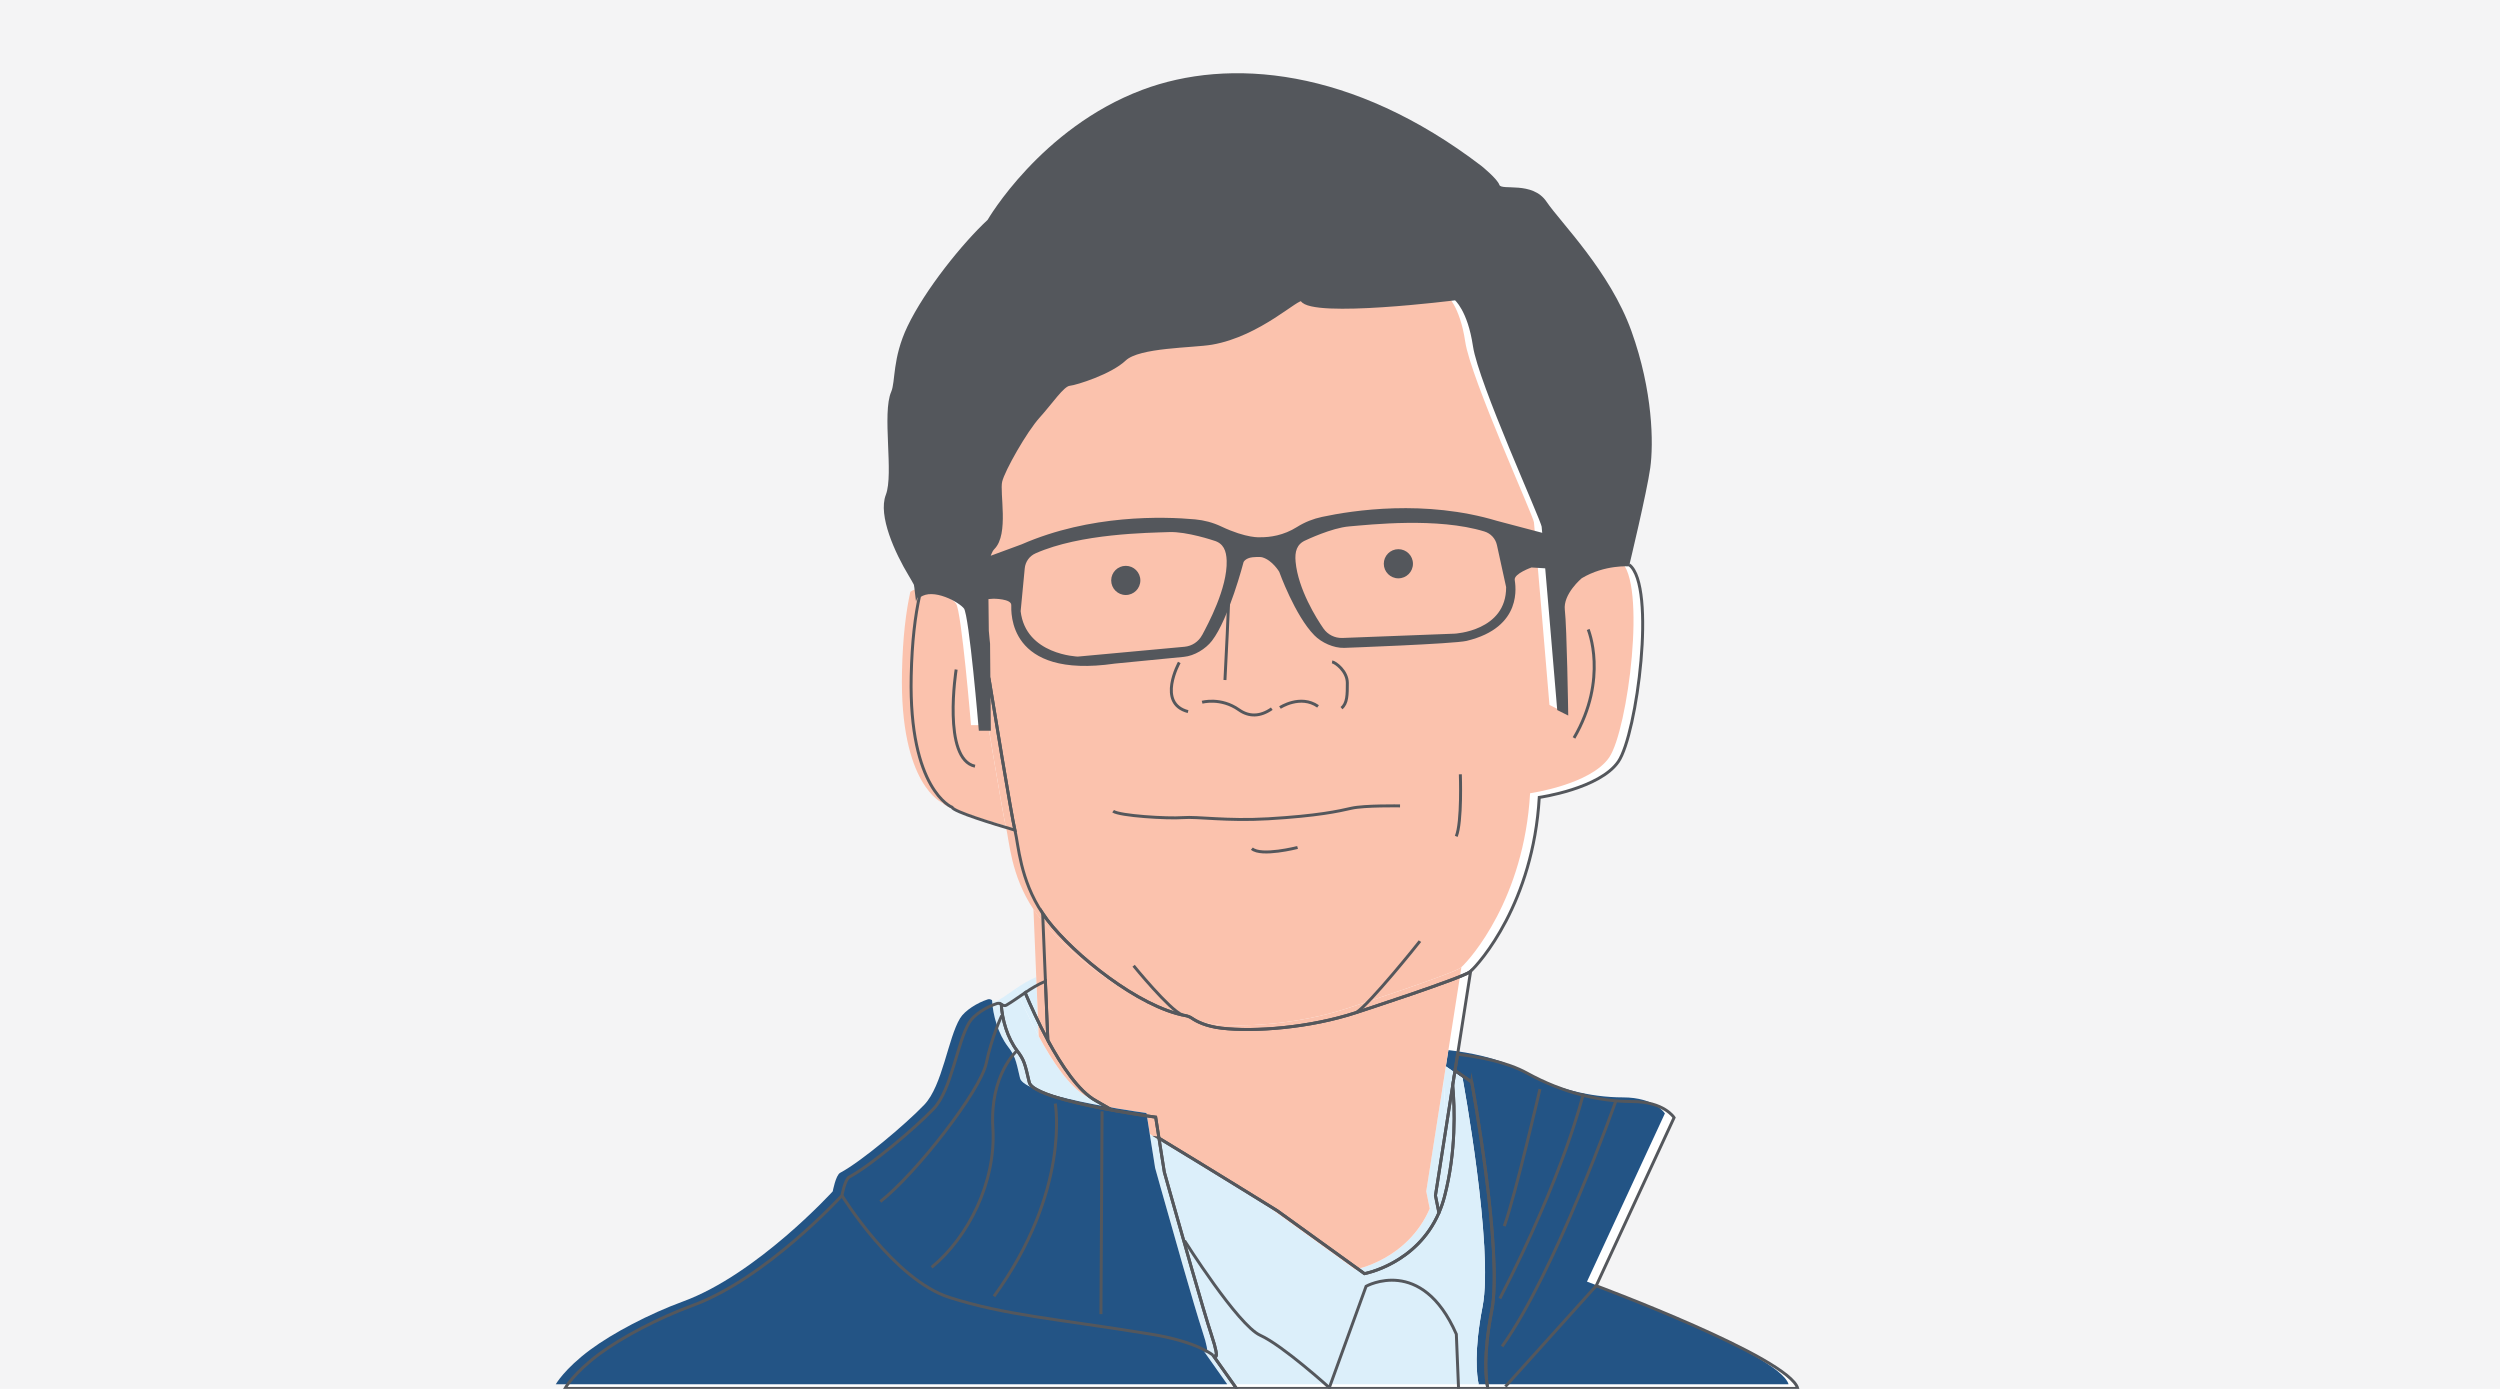 <?xml version="1.0" encoding="UTF-8"?>
<svg id="Layer_1" data-name="Layer 1" xmlns="http://www.w3.org/2000/svg" viewBox="0 0 841.89 467.72">
  <defs>
    <style>
      .cls-1 {
        fill: #f4f4f5;
      }

      .cls-2 {
        fill: none;
        stroke: #54575c;
        stroke-miterlimit: 10;
      }

      .cls-3 {
        fill: #fff;
      }

      .cls-4 {
        fill: #dceffa;
      }

      .cls-5 {
        fill: #fbc2ad;
      }

      .cls-6 {
        fill: #54575c;
      }

      .cls-7 {
        fill: #235485;
      }
    </style>
  </defs>
  <rect class="cls-1" x="0" y="-.37" width="841.89" height="468.46"/>
  <g>
    <g>
      <path class="cls-3" d="M333.27,245.75h-3.08s-3.21-38.42-5.03-40.92c-1.69-2.33-10.86-7.35-15.4-3.96-1.43,6.47-2.56,15.21-2.81,27-.83,38.31,13.74,44.14,13.74,44.14.6,1.49,13.74,5.53,21.19,7.71-1.21-5.17-7.23-41.93-8.76-51.33l.15,17.36Z"/>
      <path class="cls-3" d="M548.81,190.39s-8.4-.68-16.34,4.08c0,0-6.58,5.45-5.9,11.12.68,5.67,1.13,34.72,1.13,34.72l-2.72-1.36s-4.99-59.22-5.22-61.49c-.23-2.27-21.33-48.56-23.14-60.81-1.82-12.25-6.35-15.88-6.35-15.88,0,0-48.32,6.12-51.73.45-.97-1.61-14.02,11.72-30.43,14.53-6.36,1.09-24.48.9-29.25,5.44s-16.34,8.17-18.61,8.4-6.13,6.13-10.44,10.89c-4.31,4.77-11.8,17.93-12.71,21.78-.91,3.86,2.27,17.7-2.5,22.46-.9.9-1.52,2.63-1.93,4.83-.13.68-.23,1.41-.32,2.17l.24,20.88c.22,2.63.42,4.34.42,4.34l.1,11.46c1.53,9.4,7.55,46.16,8.76,51.33.02.07.03.14.05.2,1.17,4.7,1.62,16.38,9.27,27.8.49.73,1,1.46,1.55,2.18,8.91,11.74,30.82,29.4,46.57,32.27.8.15,1.56.46,2.23.92,1.43.98,4.59,2.69,9.92,3.31,11.08,1.28,29.61-.09,45.38-5.27,0,0,35.81-11.66,38.31-13.74.05-.04.11-.1.17-.15,3.05-2.74,21.1-23.03,23.14-58.56,0,0,20.4-2.91,26.65-12.08,6.25-9.16,12.79-59.15,3.69-66.22Z"/>
      <path class="cls-3" d="M352.14,330.6c-2.52,1.06-4.74,2.44-6.82,3.85,1.75,4.14,4.43,10.09,7.64,16.04l-.82-19.89Z"/>
      <path class="cls-3" d="M369.08,370.81c-5.75-3.19-11.5-11.76-16.12-20.32-3.22-5.95-5.89-11.91-7.64-16.04-2.19,1.47-4.23,2.98-6.3,4.19-.68.39-1.19.03-1.74-.28.33,5.21,2.06,11.3,5.33,15.6,2.42,3.18,2.65,4.39,4.1,10.65.5,2.19,5.85,4.28,12.59,6.08,4.83,1.29,10.38,2.43,15.39,3.34-2.23-1.31-4.13-2.41-5.59-3.22Z"/>
      <path class="cls-3" d="M537.63,433.16l26.23-56.63s-3.33-5.41-14.16-5.41-23.32-2.91-35.39-9.58c-6.78-3.74-16.3-5.51-23.36-6.34l-.86,5.47,5.62,3.89s10.59,57.3,6.74,77.04c-2.95,15.14-1.94,23.19-1.31,26.13h104.36c-2.92-10.41-67.87-34.56-67.87-34.56Z"/>
      <path class="cls-3" d="M484.67,408.57c.74-1.7,1.38-3.52,1.89-5.5,3.92-15.02,3.46-29.64,2.76-37.5l-5.83,37.19s.47,2.37,1.17,5.81Z"/>
      <path class="cls-3" d="M495.71,364.55l-5.62-3.89-.77,4.91c.7,7.86,1.16,22.48-2.76,37.5-.52,1.98-1.16,3.8-1.89,5.5-7.5,17.3-25.07,20.5-25.07,20.5l-29.37-21.19s-21.66-13.43-39.84-24.45l1.81,11.45s.65,2.33,1.69,6.03c3.54,12.57,11.59,41.05,14.2,48.86,3.37,10.11.48,6.74.48,6.74l7.92,11.2h84.65c-.63-2.93-1.64-10.99,1.31-26.13,3.85-19.74-6.74-77.04-6.74-77.04Z"/>
      <path class="cls-3" d="M390.39,383.43c18.19,11.02,39.84,24.45,39.84,24.45l29.37,21.19s17.57-3.2,25.07-20.5c-.7-3.44-1.17-5.81-1.17-5.81l5.83-37.19.77-4.91.86-5.47,4.38-27.95c-.06.05-.13.11-.17.15-2.5,2.08-38.31,13.74-38.31,13.74-15.78,5.18-34.3,6.55-45.38,5.27-5.33-.62-8.5-2.33-9.92-3.31-.67-.46-1.43-.77-2.22-.92-15.75-2.87-37.66-20.53-46.57-32.27-.55-.73-1.07-1.45-1.55-2.18l.94,22.88.82,19.89c4.62,8.56,10.37,17.12,16.12,20.32,1.46.81,3.37,1.91,5.59,3.22,8,1.46,14.6,2.34,14.6,2.34l1.11,7.06Z"/>
      <path class="cls-3" d="M408.08,449.77c-2.6-7.81-10.66-36.29-14.2-48.86-1.04-3.71-1.69-6.03-1.69-6.03l-1.81-11.45-1.11-7.06s-6.6-.88-14.6-2.34c-5-.91-10.55-2.05-15.39-3.34-6.74-1.8-12.09-3.89-12.59-6.08-1.44-6.26-1.68-7.47-4.1-10.65-3.27-4.31-5.01-10.39-5.33-15.6-.42-.24-.85-.44-1.4-.27-3.61,1.16-7.79,3.8-9.35,6.37-4.1,6.74-5.9,22.7-12.08,29.15-6.3,6.58-21.24,19.15-28.31,22.9-1.49.79-2.5,6.25-2.5,6.25,0,0-25.4,27.9-50.38,37.06-11.49,4.21-23.79,10.73-31.23,16.24-8.74,6.47-11.66,11.66-11.66,11.66h226.13l-7.92-11.2s2.89,3.37-.48-6.74Z"/>
    </g>
    <g>
      <path class="cls-5" d="M330.07,244.19h-3.08s-3.21-38.42-5.03-40.92c-1.69-2.33-10.86-7.35-15.4-3.96-1.43,6.47-2.56,15.21-2.81,27-.83,38.31,13.74,44.14,13.74,44.14.6,1.49,13.74,5.53,21.19,7.71-1.21-5.17-7.23-41.93-8.76-51.33l.15,17.36Z"/>
      <path class="cls-5" d="M545.62,188.83s-8.4-.68-16.34,4.08c0,0-6.58,5.45-5.9,11.12.68,5.67,1.13,34.72,1.13,34.72l-2.72-1.36s-4.99-59.22-5.22-61.49c-.23-2.27-21.33-48.56-23.14-60.81-1.82-12.25-6.35-15.88-6.35-15.88,0,0-48.32,6.12-51.73.45-.97-1.61-14.02,11.72-30.43,14.53-6.36,1.09-24.48.9-29.25,5.44s-16.34,8.17-18.61,8.4-6.13,6.13-10.44,10.89c-4.31,4.77-11.8,17.93-12.71,21.78-.91,3.86,2.27,17.7-2.5,22.46-.9.9-1.52,2.63-1.93,4.83-.13.68-.23,1.41-.32,2.17l.24,20.88c.22,2.63.42,4.34.42,4.34l.1,11.46c1.53,9.4,7.55,46.16,8.76,51.33.02.07.03.14.05.2,1.17,4.7,1.62,16.38,9.27,27.8.49.73,1,1.46,1.55,2.18,8.91,11.74,30.82,29.4,46.57,32.27.8.15,1.56.46,2.23.92,1.43.98,4.59,2.69,9.92,3.31,11.08,1.28,29.61-.09,45.38-5.27,0,0,35.81-11.66,38.31-13.74.05-.04.11-.1.17-.15,3.05-2.74,21.1-23.03,23.14-58.56,0,0,20.4-2.91,26.65-12.08,6.25-9.16,12.79-59.15,3.69-66.22Z"/>
      <path class="cls-4" d="M348.94,329.04c-2.52,1.06-4.74,2.44-6.82,3.85,1.75,4.14,4.43,10.09,7.64,16.04l-.82-19.89Z"/>
      <path class="cls-4" d="M365.89,369.25c-5.75-3.19-11.5-11.76-16.12-20.32-3.22-5.95-5.89-11.91-7.64-16.04-2.19,1.47-4.23,2.98-6.3,4.19-.68.39-1.19.03-1.74-.28.33,5.21,2.06,11.3,5.33,15.6,2.42,3.18,2.65,4.39,4.1,10.65.5,2.19,5.85,4.28,12.59,6.08,4.83,1.29,10.38,2.43,15.39,3.34-2.23-1.31-4.13-2.41-5.59-3.22Z"/>
      <path class="cls-7" d="M534.43,431.59l26.23-56.63s-3.33-5.41-14.16-5.41-23.32-2.91-35.39-9.58c-6.78-3.74-16.3-5.51-23.36-6.34l-.86,5.47,5.62,3.89s10.59,57.3,6.74,77.04c-2.95,15.14-1.94,23.19-1.31,26.13h104.36c-2.92-10.41-67.87-34.56-67.87-34.56Z"/>
      <path class="cls-4" d="M481.47,407.01c.74-1.7,1.38-3.52,1.89-5.5,3.92-15.02,3.46-29.64,2.76-37.5l-5.83,37.19s.47,2.37,1.17,5.81Z"/>
      <path class="cls-4" d="M492.52,362.99l-5.62-3.89-.77,4.91c.7,7.86,1.16,22.48-2.76,37.5-.52,1.98-1.16,3.8-1.89,5.5-7.5,17.3-25.07,20.5-25.07,20.5l-29.37-21.19s-21.66-13.43-39.84-24.45l1.81,11.45s.65,2.33,1.69,6.03c3.54,12.57,11.59,41.05,14.2,48.86,3.37,10.11.48,6.74.48,6.74l7.92,11.2h84.65c-.63-2.93-1.64-10.99,1.31-26.13,3.85-19.74-6.74-77.04-6.74-77.04Z"/>
      <path class="cls-5" d="M387.19,381.87c18.19,11.02,39.84,24.45,39.84,24.45l29.37,21.19s17.57-3.2,25.07-20.5c-.7-3.44-1.17-5.81-1.17-5.81l5.83-37.19.77-4.91.86-5.47,4.38-27.95c-.06.05-.13.11-.17.15-2.5,2.08-38.31,13.74-38.31,13.74-15.78,5.18-34.3,6.55-45.38,5.27-5.33-.62-8.5-2.33-9.92-3.31-.67-.46-1.43-.77-2.22-.92-15.75-2.87-37.66-20.53-46.57-32.27-.55-.73-1.07-1.45-1.55-2.18l.94,22.88.82,19.89c4.62,8.56,10.37,17.12,16.12,20.32,1.46.81,3.37,1.91,5.59,3.22,8,1.46,14.6,2.34,14.6,2.34l1.11,7.06Z"/>
      <path class="cls-7" d="M404.89,448.21c-2.6-7.81-10.66-36.29-14.2-48.86-1.04-3.71-1.69-6.03-1.69-6.03l-1.81-11.45-1.11-7.06s-6.6-.88-14.6-2.34c-5-.91-10.55-2.05-15.39-3.34-6.74-1.8-12.09-3.89-12.59-6.08-1.44-6.26-1.68-7.47-4.1-10.65-3.27-4.31-5.01-10.39-5.33-15.6-.42-.24-.85-.44-1.4-.27-3.61,1.16-7.79,3.8-9.35,6.37-4.1,6.74-5.9,22.7-12.08,29.15-6.3,6.58-21.24,19.15-28.31,22.9-1.49.79-2.5,6.25-2.5,6.25,0,0-25.4,27.9-50.38,37.06-11.49,4.21-23.79,10.73-31.23,16.24-8.74,6.47-11.66,11.66-11.66,11.66h226.13l-7.92-11.2s2.89,3.37-.48-6.74Z"/>
    </g>
    <g>
      <path class="cls-2" d="M333.17,245.59h-3.08s-3.21-38.42-5.03-40.92c-1.69-2.33-10.86-7.35-15.4-3.96-1.43,6.47-2.56,15.21-2.81,27-.83,38.31,13.74,44.14,13.74,44.14.6,1.49,13.74,5.53,21.19,7.71-1.21-5.17-7.23-41.93-8.76-51.33l.15,17.36Z"/>
      <path class="cls-6" d="M549.39,111.49c-7.26-20.19-23.83-36.53-28.59-43.57s-15.2-3.63-15.88-5.67c-.68-2.04-6.01-6.35-6.01-6.35-43.51-33.24-85.19-36.57-114.25-25.64-34.2,12.87-52.08,43.79-52.08,43.79-8.31,7.7-21.02,23.39-26.99,35.88-5.12,10.71-4,18.63-5.46,21.98-3.18,7.26.91,27.68-1.82,34.72-2.72,7.03,3.18,19.74,7.71,27.23,3.06,5.05,3.41,7.01,3.63,6.85,4.54-3.39,13.7,1.63,15.4,3.96,1.81,2.5,5.03,40.92,5.03,40.92h3.08s-.15-17.36-.15-17.36l-.1-11.46s-.2-1.71-.42-4.34l-.24-20.88c.09-.76.2-1.49.32-2.17.41-2.2,1.03-3.92,1.93-4.83,4.77-4.77,1.59-18.61,2.5-22.46.91-3.86,8.4-17.02,12.71-21.78,4.31-4.77,8.17-10.66,10.44-10.89s13.84-3.86,18.61-8.4,22.89-4.35,29.25-5.44c16.41-2.81,29.46-16.14,30.43-14.53,3.41,5.67,51.73-.45,51.73-.45,0,0,4.54,3.63,6.35,15.88,1.82,12.25,22.92,58.54,23.14,60.81.23,2.27,5.22,61.49,5.22,61.49l2.72,1.36s-.45-29.04-1.13-34.72c-.68-5.67,5.9-11.12,5.9-11.12,7.94-4.77,16.34-4.08,16.34-4.08,0,0,5.9-24.51,7.03-32.67,1.13-8.17.91-25.87-6.35-46.06Z"/>
      <path class="cls-2" d="M548.71,190.23s-8.4-.68-16.34,4.08c0,0-6.58,5.45-5.9,11.12.68,5.67,1.13,34.72,1.13,34.72l-2.72-1.36s-4.99-59.22-5.22-61.49c-.23-2.27-21.33-48.56-23.14-60.81-1.82-12.25-6.35-15.88-6.35-15.88,0,0-48.32,6.12-51.73.45-.97-1.61-14.02,11.72-30.43,14.53-6.36,1.09-24.48.9-29.25,5.44s-16.34,8.17-18.61,8.4-6.13,6.13-10.44,10.89c-4.31,4.77-11.8,17.93-12.71,21.78-.91,3.86,2.27,17.7-2.5,22.46-.9.9-1.52,2.63-1.93,4.83-.13.68-.23,1.41-.32,2.17l.24,20.88c.22,2.63.42,4.34.42,4.34l.1,11.46c1.53,9.4,7.55,46.16,8.76,51.33.02.07.03.14.05.2,1.17,4.7,1.62,16.38,9.27,27.8.49.73,1,1.46,1.55,2.18,8.91,11.74,30.82,29.4,46.57,32.27.8.15,1.56.46,2.23.92,1.43.98,4.59,2.69,9.92,3.31,11.08,1.28,29.61-.09,45.38-5.27,0,0,35.81-11.66,38.31-13.74.05-.04.11-.1.17-.15,3.05-2.74,21.1-23.03,23.14-58.56,0,0,20.4-2.91,26.65-12.08,6.25-9.16,12.79-59.15,3.69-66.22Z"/>
      <path class="cls-2" d="M352.04,330.44c-2.52,1.06-4.74,2.44-6.82,3.85,1.75,4.14,4.43,10.09,7.64,16.04l-.82-19.89Z"/>
      <path class="cls-2" d="M368.98,370.65c-5.75-3.19-11.5-11.76-16.12-20.32-3.22-5.95-5.89-11.91-7.64-16.04-2.19,1.47-4.23,2.98-6.3,4.19-.68.39-1.19.03-1.74-.28.33,5.21,2.06,11.3,5.33,15.6,2.42,3.18,2.65,4.39,4.1,10.65.5,2.19,5.85,4.28,12.59,6.08,4.83,1.29,10.38,2.43,15.39,3.34-2.23-1.31-4.13-2.41-5.59-3.22Z"/>
      <g>
        <path class="cls-2" d="M537.53,432.99l26.23-56.63s-3.33-5.41-14.16-5.41-23.32-2.91-35.39-9.58c-6.78-3.74-16.3-5.51-23.36-6.34l-.86,5.47,5.62,3.89s10.59,57.3,6.74,77.04c-2.95,15.14-1.94,23.19-1.31,26.13h104.36c-2.92-10.41-67.87-34.56-67.87-34.56Z"/>
        <path class="cls-2" d="M484.57,408.41c.74-1.7,1.38-3.52,1.89-5.5,3.92-15.02,3.46-29.64,2.76-37.5l-5.83,37.19s.47,2.37,1.17,5.81Z"/>
        <path class="cls-2" d="M495.61,364.39l-5.62-3.89-.77,4.91c.7,7.86,1.16,22.48-2.76,37.5-.52,1.98-1.16,3.8-1.89,5.5-7.5,17.3-25.07,20.5-25.07,20.5l-29.37-21.19s-21.66-13.43-39.84-24.45l1.81,11.45s.65,2.33,1.69,6.03c3.54,12.57,11.59,41.05,14.2,48.86,3.37,10.11.48,6.74.48,6.74l7.92,11.2h84.65c-.63-2.93-1.64-10.99,1.31-26.13,3.85-19.74-6.74-77.04-6.74-77.04Z"/>
        <path class="cls-2" d="M390.29,383.27c18.19,11.02,39.84,24.45,39.84,24.45l29.37,21.19s17.57-3.2,25.07-20.5c-.7-3.44-1.17-5.81-1.17-5.81l5.83-37.19.77-4.91.86-5.47,4.38-27.95c-.06.05-.13.11-.17.15-2.5,2.08-38.31,13.74-38.31,13.74-15.78,5.18-34.3,6.55-45.38,5.27-5.33-.62-8.5-2.33-9.92-3.31-.67-.46-1.43-.77-2.22-.92-15.75-2.87-37.66-20.53-46.57-32.27-.55-.73-1.07-1.45-1.55-2.18l.94,22.88.82,19.89c4.62,8.56,10.37,17.12,16.12,20.32,1.46.81,3.37,1.91,5.59,3.22,8,1.46,14.6,2.34,14.6,2.34l1.11,7.06Z"/>
        <path class="cls-2" d="M407.98,449.61c-2.6-7.81-10.66-36.29-14.2-48.86-1.04-3.71-1.69-6.03-1.69-6.03l-1.81-11.45-1.11-7.06s-6.6-.88-14.6-2.34c-5-.91-10.55-2.05-15.39-3.34-6.74-1.8-12.09-3.89-12.59-6.08-1.44-6.26-1.68-7.47-4.1-10.65-3.27-4.31-5.01-10.39-5.33-15.6-.42-.24-.85-.44-1.4-.27-3.61,1.16-7.79,3.8-9.35,6.37-4.1,6.74-5.9,22.7-12.08,29.15-6.3,6.58-21.24,19.15-28.31,22.9-1.49.79-2.5,6.25-2.5,6.25,0,0-25.4,27.9-50.38,37.06-11.49,4.21-23.79,10.73-31.23,16.24-8.74,6.47-11.66,11.66-11.66,11.66h226.13l-7.92-11.2s2.89,3.37-.48-6.74Z"/>
      </g>
    </g>
    <path class="cls-2" d="M471.47,271.39s-12.03-.2-16.37.79c-4.34.99-11.24,2.56-28,3.55-14.03.83-23.66-.79-28.79-.39-5.13.39-21.3-.59-23.46-2.17"/>
    <path class="cls-2" d="M436.96,285.39s-12.23,3.15-15.38.39"/>
    <path class="cls-2" d="M397.13,223.08s-7.69,13.8,2.96,16.56"/>
    <path class="cls-2" d="M404.82,236.49s6.31-1.77,12.42,2.56c3.31,2.35,7.1,2.37,11.04-.39"/>
    <path class="cls-2" d="M431.04,238.27s6.9-4.54,12.82-.39"/>
    <path class="cls-2" d="M448.59,222.89c1.18.2,5.13,3.15,5.13,7.1s0,6.9-1.97,8.48"/>
    <path class="cls-2" d="M412.51,229s1.58-29.97,1.38-33.13"/>
    <path class="cls-2" d="M491.78,260.75s.59,16.17-1.38,20.9"/>
    <path class="cls-2" d="M478.17,316.94c-.39.59-17.01,21.24-21.42,24.03"/>
    <path class="cls-2" d="M381.75,325.22s12.03,14.79,16.37,16.56"/>
    <path class="cls-2" d="M398.89,417.78s18.01,28.52,25.51,31.89c7.5,3.38,23.26,17.63,23.26,17.63l12.38-34.14s18.76-10.51,30.39,16.13l.75,18.39"/>
    <line class="cls-2" x1="537.53" y1="432.99" x2="506.95" y2="466.93"/>
    <path class="cls-2" d="M283.53,402.6s17.43,28.31,36.19,34.32c18.76,6,35.65,7.13,67.91,12.38,15.61,2.54,20.83,7.06,20.83,7.06"/>
    <line class="cls-2" x1="371.13" y1="374.25" x2="370.75" y2="442.54"/>
    <path class="cls-2" d="M355.37,371.63s5.25,29.27-20.64,64.91"/>
    <path class="cls-2" d="M342.5,353.8s-9.27,8.07-8.14,26.08-8.25,36.77-20.64,46.9"/>
    <path class="cls-2" d="M337.36,341.98s-3.38,7.13-5.25,16.13c-1.88,9.01-23.26,36.77-35.65,46.53"/>
    <path class="cls-2" d="M518.59,366.75s-8.25,35.65-12.01,46.15"/>
    <path class="cls-2" d="M533.22,368.25s-6.38,27.02-28.14,69.04"/>
    <path class="cls-2" d="M544.1,370.87s-20.26,57.41-38.27,82.55"/>
    <path class="cls-6" d="M545.29,186.28l-41.14-10.87c-24.21-7.27-48.51-3.58-58.95-1.34-2.98.64-5.83,1.76-8.41,3.39-4.59,2.9-9.21,3.49-12.36,3.46,0,0-4.5.49-13.24-3.66-2.75-1.3-5.72-2.08-8.75-2.36-10.63-.97-35.2-1.71-58.37,8.4l-36.3,13.39.71,5.99s.3-3.52,5.45-3.25c3.64.19,9.1,3.03,9.1,3.03l11.53-.84s5.99,0,5.99,2.11-1.41,25.02,34.89,19.74l23.26-2.27c3.49-.34,7.3-2.64,9.44-5.42,5.7-7.4,10.64-26.5,10.64-26.5,0,0,.59-1.35,3.04-1.62.13-.01,2.39-.23,3.29.03,3.4,1,5.68,4.87,5.68,4.87,0,0,5.27,14.72,11.82,21.38,2.46,2.5,6.52,4.33,10.03,4.24,0,0,37-1.34,41.22-2.35,19.22-4.59,16.44-18.85,16.23-20.57-.25-2.1,5.66-4.16,5.66-4.16l19.37,1.21s4.81-2.15,6.54-2.42c1.32-.21,5.33.24,5.33.24l-1.69-3.87ZM404.81,213.87c-1.18,2.22-3.4,3.7-5.91,3.93l-35.94,3.31s-17.56-.57-19.25-15.29l1.38-14.44c.21-2.22,1.6-4.14,3.64-5.04,15.17-6.73,38.07-6.9,45.02-7.16,5.93-.22,15.02,2.86,15.02,2.86,3.25.91,4.21,3.41,4.32,6.78.28,9.28-6.36,21.47-8.26,25.05ZM489.85,213.39l-37.83,1.45c-2.52.07-4.9-1.12-6.34-3.19-2.32-3.33-8.54-13.24-9.38-22.49-.31-3.36.35-5.96,3.47-7.25,0,0,8.66-4.15,14.57-4.64,6.93-.57,29.68-3.15,45.55,1.71,2.13.65,3.74,2.4,4.21,4.57l3.1,14.17c.08,14.82-17.35,15.67-17.35,15.67Z"/>
    <circle class="cls-6" cx="379.11" cy="195.46" r="4.91"/>
    <circle class="cls-6" cx="470.91" cy="189.85" r="4.91"/>
    <path class="cls-2" d="M321.99,225.47s-4.77,30.18,6.35,32.56"/>
    <path class="cls-2" d="M534.83,211.97s6.92,16.51-4.77,36.53"/>
  </g>
</svg>